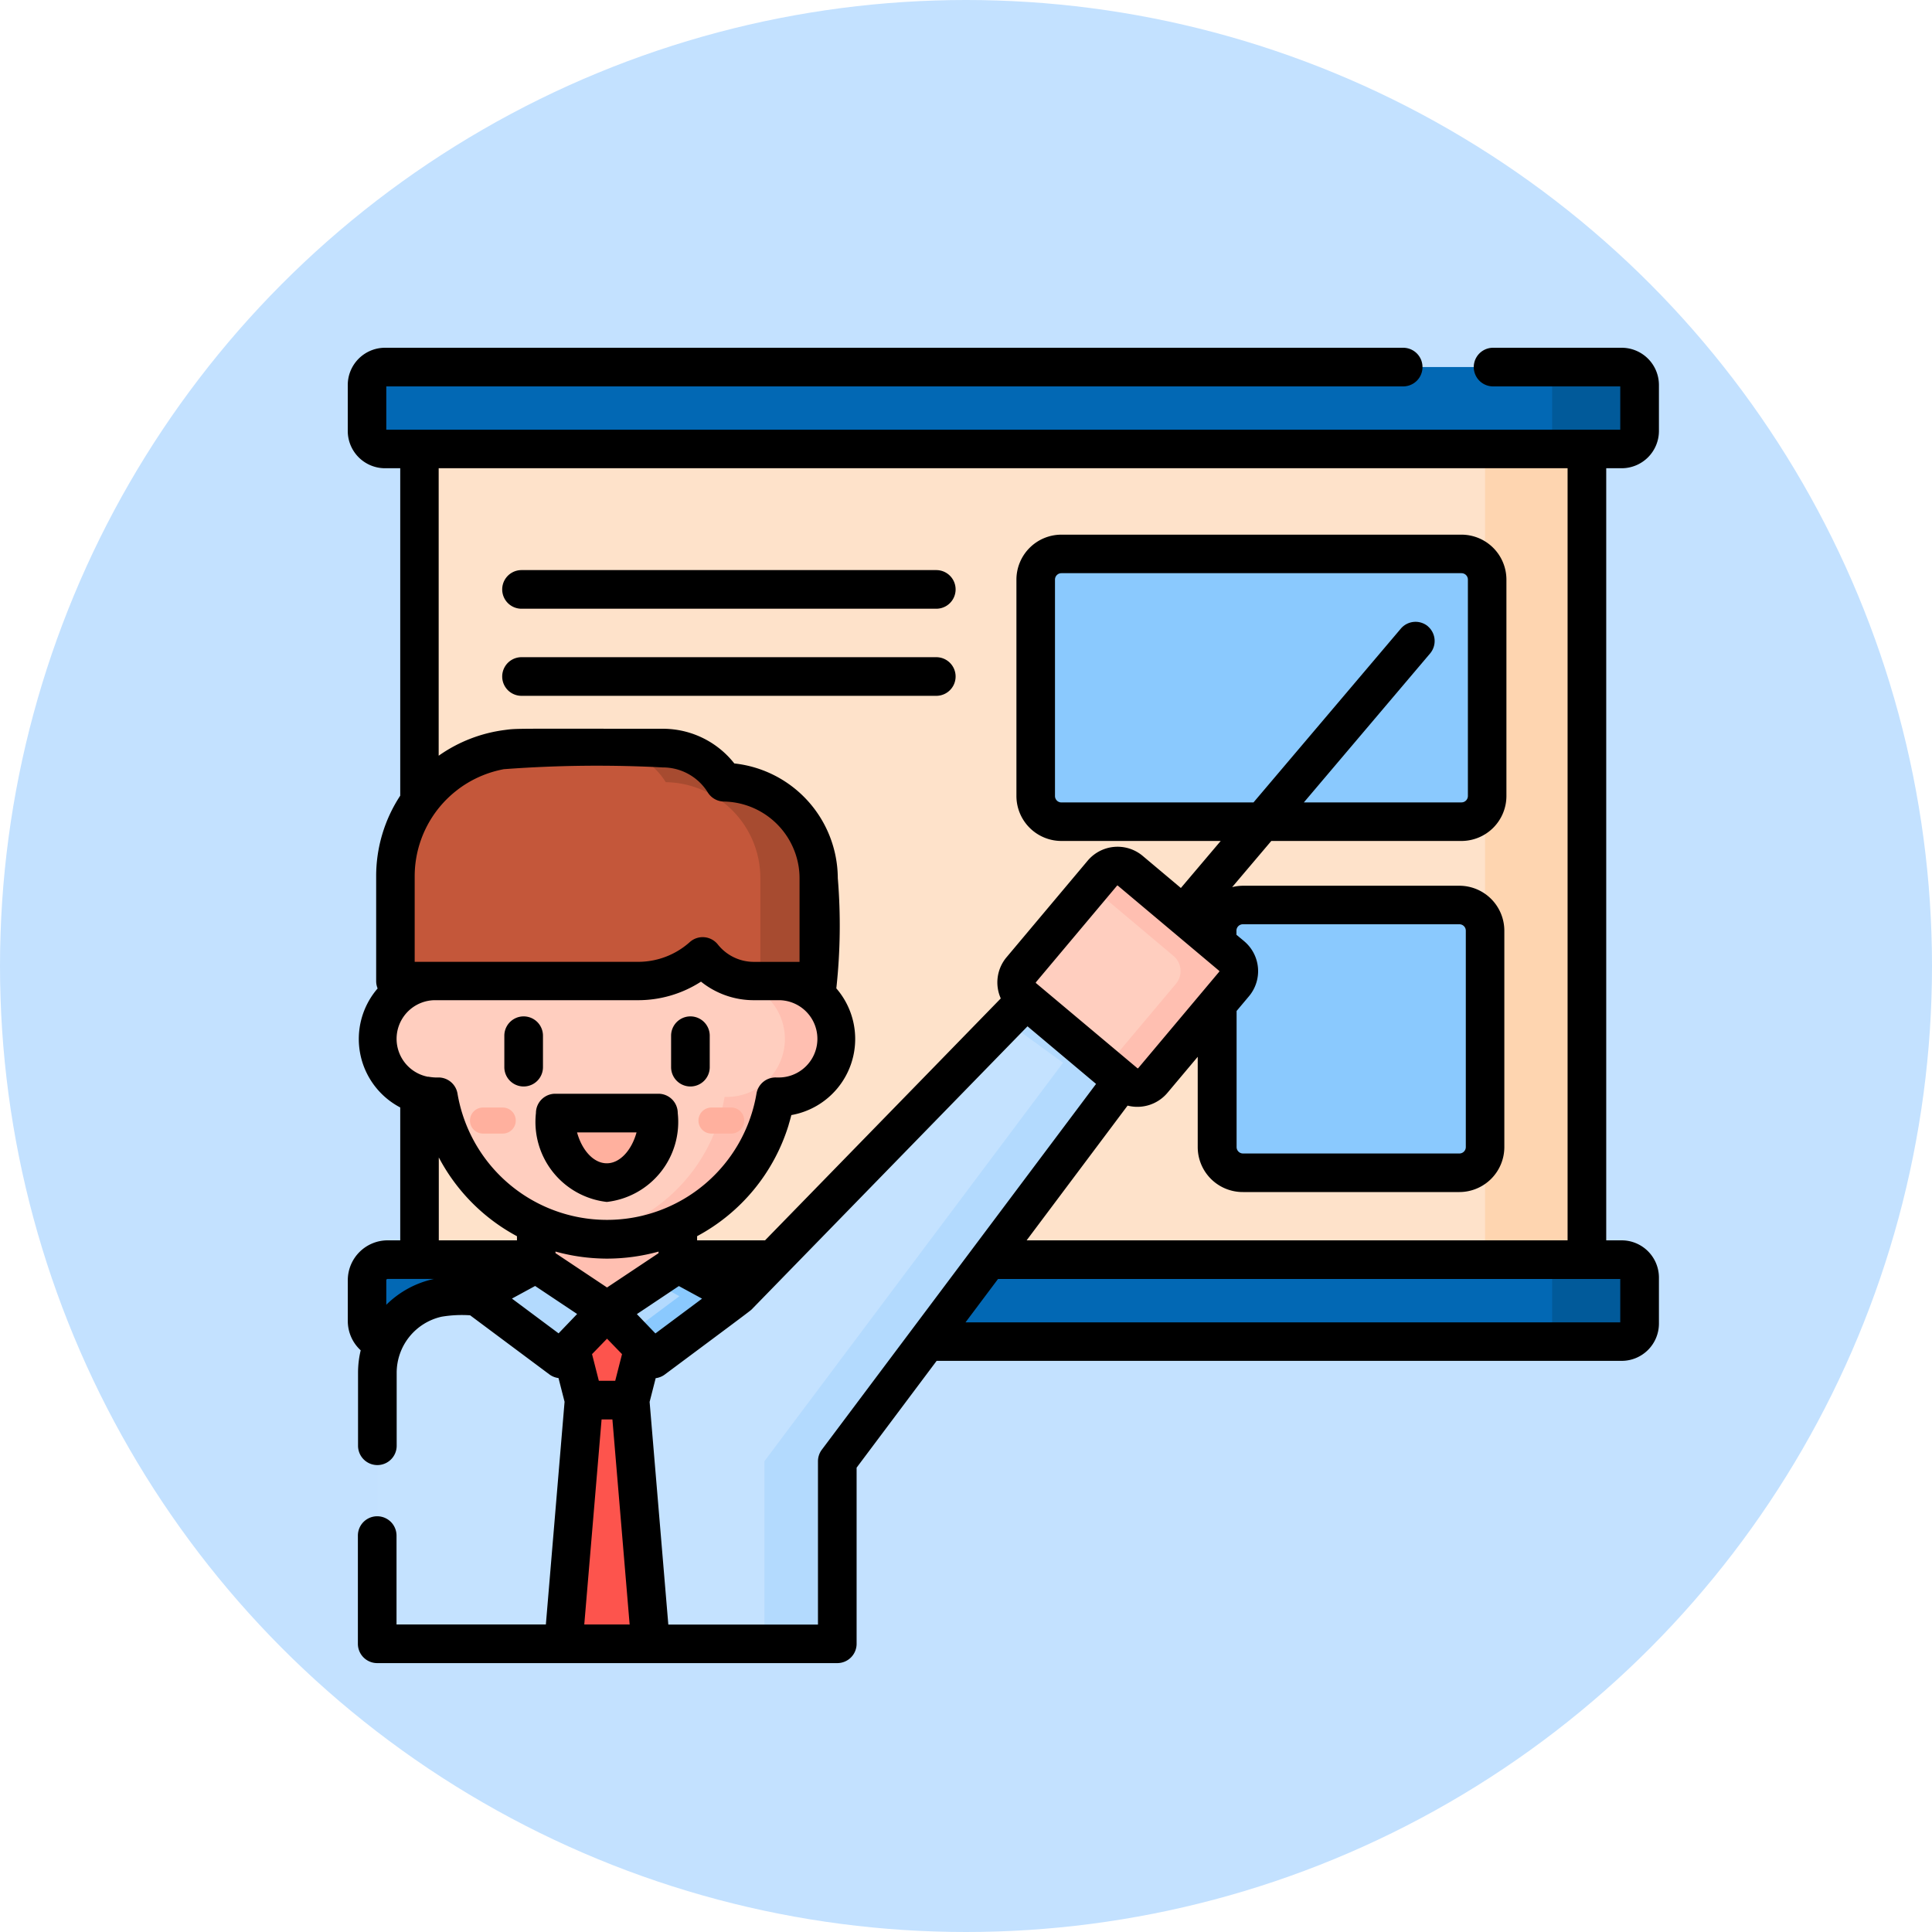 <svg xmlns="http://www.w3.org/2000/svg" width="50" height="50" viewBox="0 0 50 50">
    <defs>
        <style>
            .cls-4{fill:#0268b4}.cls-5{fill:#8ac9fe}.cls-7{fill:#ffbfb1}.cls-8{fill:#ffcebf}.cls-9{fill:#b3dafe}.cls-10{fill:#fd544d}.cls-11{fill:#015a9a}.cls-14{fill:#ffb09e}
        </style>
    </defs>
    <g id="Group_138" transform="translate(-1064 -907)">
        <circle id="Ellipse_45" cx="25" cy="25" r="25" fill="#c3e1ff" transform="translate(1064 907)"/>
        <g id="presentation" transform="translate(1072.169 916)">
            <g id="Group_135" transform="translate(1.33 .499)">
                <path id="Path_389" fill="#fee2ca" d="M28.762 26.1h30.215v22.928H28.762z" transform="translate(-27.404 -24.867)"/>
                <path id="Path_390" fill="#fed5b0" d="M443.54 26.1h2.639v22.928h-2.639z" transform="translate(-414.606 -24.867)"/>
                <path id="Path_391" d="M40.731 9.62H8.863a.532.532 0 0 1-.532-.532V8.032a.532.532 0 0 1 .532-.532h31.868a.532.532 0 0 1 .532.532v1.056a.532.532 0 0 1-.532.532z" class="cls-4" transform="translate(-8.331 -7.5)"/>
                <path id="Path_392" d="M40.731 357.087H8.863a.532.532 0 0 1-.532-.532V355.5a.532.532 0 0 1 .532-.532h31.868a.532.532 0 0 1 .532.532v1.057a.532.532 0 0 1-.532.53z" class="cls-4" transform="translate(-8.331 -331.866)"/>
                <path id="Path_393" d="M269.285 80.256h10.355a.665.665 0 0 1 .665.665v5.6a.665.665 0 0 1-.665.665h-10.355a.665.665 0 0 1-.665-.665v-5.6a.665.665 0 0 1 .665-.665z" class="cls-5" transform="translate(-251.315 -75.419)"/>
                <path id="Path_394" d="M339.969 216.923h5.6a.665.665 0 0 1 .665.665v5.6a.665.665 0 0 1-.665.665h-5.6a.665.665 0 0 1-.665-.665v-5.6a.665.665 0 0 1 .665-.665z" class="cls-5" transform="translate(-317.3 -203)"/>
                <path id="Path_395" fill="#c4e2ff" d="M31.95 251.911l-2.589-1.883-7.716 7.92H14.3a1.985 1.985 0 0 0-1.985 1.985v7.013h11.909v-4.724z" transform="translate(-12.053 -233.904)"/>
                <path id="Path_396" d="M74.2 311.659v2.981l1.832 1.221 1.832-1.221v-2.981z" class="cls-7" transform="translate(-69.817 -291.438)"/>
                <path id="Path_397" d="M23 194.743h-.061a4.422 4.422 0 0 0-8.722 0h-.061a1.5 1.5 0 1 0 0 3h.061a4.422 4.422 0 0 0 8.722 0H23a1.5 1.5 0 1 0 0-3z" class="cls-8" transform="translate(-12.368 -178.854)"/>
                <path id="Path_398" d="M52.449 356.5l-1.549.841 2.185 1.629 1.2-1.249z" class="cls-9" transform="translate(-48.07 -333.295)"/>
                <path id="Path_399" d="M103.586 356.5l1.549.841-2.185 1.629-1.2-1.249z" class="cls-9" transform="translate(-95.543 -333.295)"/>
                <path id="Path_400" d="M88.568 374.87l-.939.98.34 1.334h1.2l.34-1.334z" class="cls-10" transform="translate(-82.357 -350.446)"/>
                <path id="Path_401" d="M85.316 409.682l-.529 6.3h2.256l-.529-6.3z" class="cls-10" transform="translate(-79.704 -382.944)"/>
                <path id="Path_402" d="M463.914 7.5h-2.261a.532.532 0 0 1 .532.532v1.056a.532.532 0 0 1-.532.532h2.261a.532.532 0 0 0 .532-.532V8.032a.532.532 0 0 0-.532-.532z" class="cls-11" transform="translate(-431.515 -7.5)"/>
                <path id="Path_403" d="M463.914 354.967h-2.261a.532.532 0 0 1 .532.532v1.057a.532.532 0 0 1-.532.532h2.261a.532.532 0 0 0 .532-.532V355.5a.532.532 0 0 0-.532-.533z" class="cls-11" transform="translate(-431.515 -331.866)"/>
                <path id="Path_404" d="M170.071 250.028l-.782.8 1.486 1.081-7.727 10.311v4.724h1.885v-4.724l7.727-10.311z" class="cls-9" transform="translate(-152.763 -233.904)"/>
                <path id="Path_405" d="M263.951 207.361l-2.626-2.207a.512.512 0 0 1-.063-.722l2.1-2.5a.512.512 0 0 1 .722-.063l2.626 2.206a.512.512 0 0 1 .063.722l-2.1 2.5a.512.512 0 0 1-.722.064z" class="cls-8" transform="translate(-244.335 -188.833)"/>
                <path id="Path_406" d="M96.916 194.743h-.061a4.42 4.42 0 0 0-5.02-3.638 4.425 4.425 0 0 1 3.7 3.638h.061a1.5 1.5 0 1 1 0 3h-.061a4.425 4.425 0 0 1-3.7 3.638 4.42 4.42 0 0 0 5.02-3.638h.061a1.5 1.5 0 0 0 0-3z" class="cls-7" transform="translate(-86.282 -178.854)"/>
                <path id="Path_407" d="M293.807 204.073l-2.626-2.207a.512.512 0 0 0-.722.063l-.294.35 2.134 1.794a.512.512 0 0 1 .063.722l-1.809 2.153.491.413a.512.512 0 0 0 .722-.063l2.1-2.5a.512.512 0 0 0-.059-.725z" class="cls-7" transform="translate(-271.428 -188.833)"/>
                <path id="Path_408" fill="#c4573a" d="M27.889 156.711a1.87 1.87 0 0 0-1.589-.883h-3.6a3.318 3.318 0 0 0-3.318 3.318v2.711h6.281a2.5 2.5 0 0 0 1.672-.64 1.689 1.689 0 0 0 1.325.64h1.674v-2.664a2.483 2.483 0 0 0-2.445-2.482z" transform="translate(-18.649 -145.967)"/>
                <g id="Group_132" transform="translate(6.142 9.861)">
                    <path id="Path_409" fill="#a74b30" d="M103.82 156.711a1.87 1.87 0 0 0-1.589-.883h-1.508a1.87 1.87 0 0 1 1.589.883 2.483 2.483 0 0 1 2.448 2.482v2.664h1.508v-2.664a2.483 2.483 0 0 0-2.448-2.482z" transform="translate(-100.723 -155.828)"/>
                </g>
                <path id="Path_410" d="M111.561 356.5l-.677.451.718.39-1.305.973.628.656 2.185-1.629z" class="cls-5" transform="translate(-103.518 -333.295)"/>
                <g id="Group_133" transform="translate(8.577 19.164)">
                    <path id="Path_411" d="M138.185 296.433h-.511a.337.337 0 1 1 0-.674h.511a.337.337 0 1 1 0 .674z" class="cls-14" transform="translate(-137.337 -295.759)"/>
                </g>
                <g id="Group_134" transform="translate(2.66 19.164)">
                    <path id="Path_412" d="M49.2 296.433h-.511a.337.337 0 1 1 0-.674h.511a.337.337 0 1 1 0 .674z" class="cls-14" transform="translate(-48.348 -295.759)"/>
                </g>
                <path id="Path_413" d="M84.258 297.917c0 .994-.6 1.8-1.335 1.8s-1.335-.806-1.335-1.8z" class="cls-14" transform="translate(-76.718 -278.609)"/>
            </g>
            <g id="Group_137" transform="translate(.831)">
                <path id="Path_414" d="M33.8 3.118a.965.965 0 0 0 .964-.964V.964A.965.965 0 0 0 33.8 0h-3.328a.5.5 0 1 0 0 1h3.291v1.12H1.828V1h26.317a.5.5 0 0 0 0-1H1.795a.965.965 0 0 0-.964.964v1.19a.965.965 0 0 0 .964.964h.394v8.474a3.793 3.793 0 0 0-.623 2.087v2.711a.5.5 0 0 0 .038.191 2 2 0 0 0 .585 3.08V23.1h-.327a1.032 1.032 0 0 0-1.03 1.03v1.057a1.027 1.027 0 0 0 .334.759 2.48 2.48 0 0 0-.069.581v1.889a.5.5 0 0 0 1 0v-1.889a1.488 1.488 0 0 1 1.164-1.451 3.174 3.174 0 0 1 .737-.036l2.052 1.53a.5.5 0 0 0 .235.094l.157.614-.484 5.763H2.093v-2.3a.5.5 0 1 0-1 0v2.8a.5.5 0 0 0 .5.5H13.5a.5.5 0 0 0 .5-.5v-4.558l2.071-2.764H33.8a.965.965 0 0 0 .964-.964v-1.19a.965.965 0 0 0-.964-.965h-.4V3.118zm-30.609 0H32.4V23.1h-14l2.529-3.375.084-.112a1.018 1.018 0 0 0 1.029-.328l.786-.935v2.336A1.165 1.165 0 0 0 24 21.85h5.6a1.165 1.165 0 0 0 1.163-1.163v-5.6a1.165 1.165 0 0 0-1.163-1.164H24a1.158 1.158 0 0 0-.281.036l1.013-1.195h4.924a1.165 1.165 0 0 0 1.161-1.164V6a1.165 1.165 0 0 0-1.163-1.163H19.3A1.165 1.165 0 0 0 18.136 6v5.6a1.165 1.165 0 0 0 1.164 1.164h4.123l-1.031 1.217-.99-.832a1.011 1.011 0 0 0-1.422.125l-2.1 2.5a1.012 1.012 0 0 0-.149 1.065l-1.9 1.951-4.201 4.31H9.872v-.108a4.893 4.893 0 0 0 2.37-2.882v-.005c.025-.081.048-.163.069-.247a2 2 0 0 0 1.164-3.279 14.921 14.921 0 0 0 .038-2.855 3 3 0 0 0-2.678-2.966 2.352 2.352 0 0 0-1.586-.883 2.411 2.411 0 0 0-.272-.015c-3.912 0-3.75-.012-4.09.033a3.8 3.8 0 0 0-1.683.651l-.02.014v-7.44zm15.45 13.321a.016.016 0 0 1 0-.019l2.1-2.5a.015.015 0 0 1 .019 0l2.626 2.207a.014.014 0 0 1 0 .009.014.014 0 0 1 0 .01l-2.1 2.5a.015.015 0 0 1-.018 0l-.03-.025-2.6-2.182zm5.389-1.081l-.2-.166v-.105a.166.166 0 0 1 .17-.167h5.6a.166.166 0 0 1 .166.166v5.6a.166.166 0 0 1-.166.166H24a.166.166 0 0 1-.166-.166v-3.522l.321-.382a1.011 1.011 0 0 0-.126-1.424zm4.756-8.149a.5.5 0 0 0-.7.058l-3.815 4.5H19.3a.166.166 0 0 1-.166-.166V6a.166.166 0 0 1 .166-.166h10.354A.166.166 0 0 1 29.82 6v5.6a.166.166 0 0 1-.166.166h-4.079l3.268-3.856a.5.5 0 0 0-.058-.7zM2.563 13.678a2.817 2.817 0 0 1 1.107-2.237l.008-.007a2.833 2.833 0 0 1 1.2-.529h.013a32.341 32.341 0 0 1 4.092-.044 1.367 1.367 0 0 1 1.166.648.5.5 0 0 0 .416.235 1.994 1.994 0 0 1 1.935 1.684 1.967 1.967 0 0 1 .023.3v2.165h-1.181a1.189 1.189 0 0 1-.935-.452.5.5 0 0 0-.723-.061 2 2 0 0 1-1.339.512H2.563zm-.735 11.09v-.636a.033.033 0 0 1 .033-.033h1.2a2.5 2.5 0 0 0-1.233.669zm1.085-5.9a1 1 0 0 1 .156-1.983h5.276a3 3 0 0 0 1.628-.48 2.179 2.179 0 0 0 1.369.48h.666a1 1 0 0 1-.046 2h-.04a.5.5 0 0 0-.513.416 3.924 3.924 0 0 1-7.738 0 .5.5 0 0 0-.477-.416 1.257 1.257 0 0 1-.282-.021zm4.628 5.452l-1.334-.889v-.041a4.975 4.975 0 0 0 .946.167c.1.008.252.016.387.016a5.014 5.014 0 0 0 1.334-.182v.041zm.388 1.725l-.176.69h-.424l-.176-.69.388-.4zM3.187 23.1v-2.146a4.9 4.9 0 0 0 2.023 2.039v.107zm3.1 2.407l-1.207-.9.6-.326 1.087.725zm.665 7.534l.448-5.306h.28l.446 5.307zM9.4 24.283l.6.326-1.207.9-.48-.5zm3.7 4.235a.5.5 0 0 0-.1.3v4.226H9.127l-.484-5.763.157-.614a.5.5 0 0 0 .235-.094c1.447-1.078 2.2-1.637 2.244-1.68l7.144-7.332 1.223 1.028.551.463-1.546 2.062zM33.763 24.1v1.123H16.818l.842-1.123z" transform="translate(-.831)"/>
                <path id="Path_415" d="M62.288 262.1a.5.5 0 0 0 .5-.5v-.814a.5.5 0 1 0-1 0v.814a.5.5 0 0 0 .5.5z" transform="translate(-57.736 -242.982)"/>
                <path id="Path_416" d="M127.219 262.1a.5.5 0 0 0 .5-.5v-.814a.5.5 0 0 0-1 0v.814a.5.5 0 0 0 .5.5z" transform="translate(-118.351 -242.982)"/>
                <path id="Path_417" d="M61.459 87.587h10.734a.5.5 0 0 0 0-1H61.459a.5.5 0 1 0 0 1z" transform="translate(-56.962 -80.833)"/>
                <path id="Path_418" d="M61.459 121.489h10.734a.5.5 0 0 0 0-1H61.459a.5.5 0 1 0 0 1z" transform="translate(-56.962 -112.481)"/>
                <g id="Group_136" transform="translate(4.87 19.308)">
                    <path id="Path_419" d="M75.922 293.215a2.083 2.083 0 0 1-1.834-2.3.5.5 0 0 1 .5-.5h2.67a.5.5 0 0 1 .5.5 2.084 2.084 0 0 1-1.836 2.3zm-.77-1.8c.129.467.43.8.77.8s.642-.337.77-.8z" transform="translate(-74.088 -290.417)"/>
                </g>
            </g>
        </g>
    </g>
</svg>
